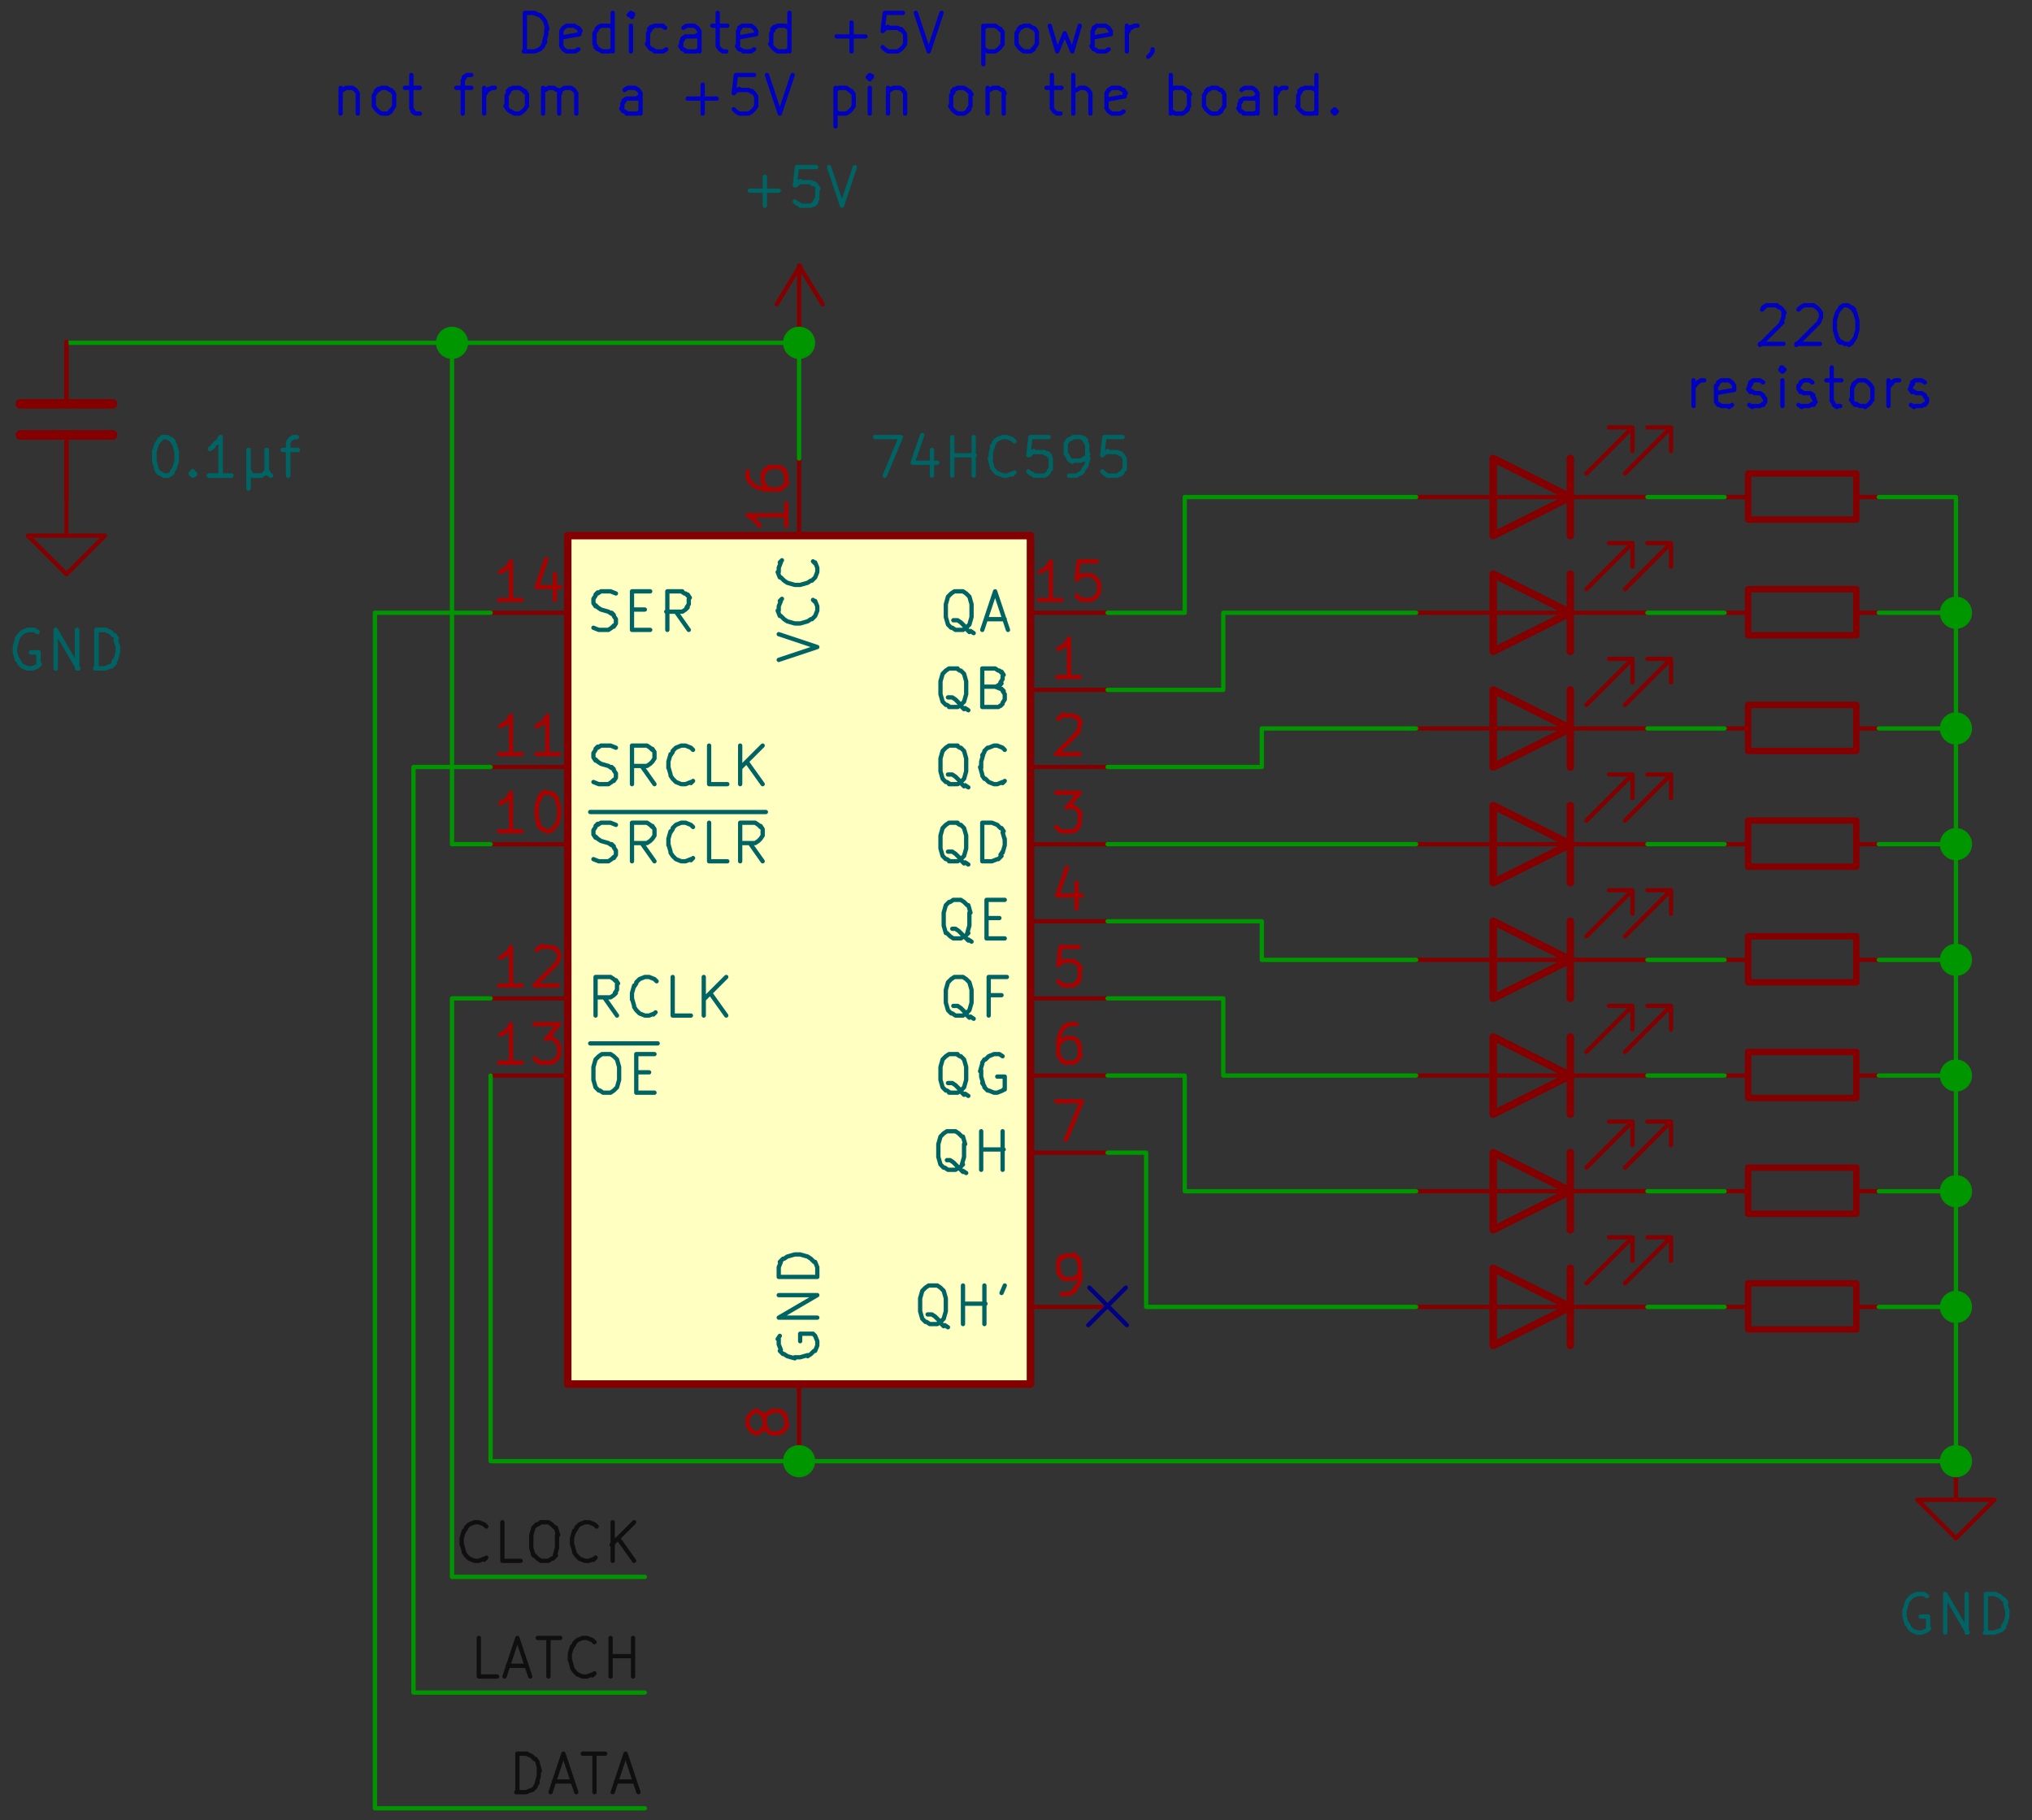 <svg id="Layer_1" xmlns="http://www.w3.org/2000/svg" version="1.1" viewBox="0 0 189.7 169.9"><rect x="0" y="0" width="189.7" height="169.9" fill="#333333" stroke="none"/><defs><style>.st1{letter-spacing:1.6em}.st4{letter-spacing:.1em}.st5{stroke:#000084}.st10,.st11,.st12,.st13,.st14,.st15,.st16,.st17,.st18,.st5,.st6,.st7,.st8,.st9{stroke-linecap:round;stroke-linejoin:round}.st10,.st11,.st12,.st13,.st14,.st16,.st17,.st18,.st5,.st6,.st7,.st8,.st9{fill:none}.st10,.st14,.st15,.st16,.st18,.st5,.st6,.st9{stroke-width:.4px}.st17,.st6{stroke:#a90000}.st21{letter-spacing:.2em}.st11,.st12,.st17,.st7{font-family:ArialMT,Arial;font-size:4.8px;stroke-width:.4px}.st16,.st7{stroke:#0f0f0f}.st8{stroke-width:.7px}.st13,.st18,.st8{stroke:#840000}.st15,.st9{stroke:#009600}.st26,.st30{letter-spacing:.8em}.st10,.st12{stroke:#006464}.st11,.st14{stroke:#0000c2}.st34{letter-spacing:.4em}.st13{stroke-width:.6px}.st35{isolation:isolate;opacity:0}.st15{fill:#009600}.st40{letter-spacing:.3em}</style></defs><path style="fill:#ffffc2" d="M53 50h43.2v79.2H53z"/><path class="st8" d="M53 50h43.2v79.2H53z"/><path class="st18" d="M96.2 64.4h7.2"/><path class="st10" d="m90.4 66.3-.3-.2M90 66.2l-.3-.3M89.7 65.8l-.5-.5M89.2 65.3l-.3-.2M88.8 65.1h-.3M88.7 66l-.3-.2M88.3 65.8l-.3-.3M88 65.5l-.2-.7M87.8 64.8v-1.2M87.8 63.6l.2-.7M88 62.9l.3-.3M88.3 62.6l.3-.2M88.7 62.4h.7M89.3 62.4l.3.2M89.7 62.6l.3.3M90 62.9l.2.7M90.2 63.6v1.2M90.2 64.8l-.2.7M90 65.5l-.3.3M89.7 65.8l-.3.2M89.3 66h-.7M92.9 64.1l.5.2M93.5 64.3l.2.2M93.6 64.5l.2.3M93.8 64.8v.5M93.8 65.3l-.2.3M93.6 65.7l-.2.2M93.5 65.8l-.3.2M93.1 66h-1.4M91.7 66v-3.6M91.7 62.4h1.2M92.9 62.4l.3.2M93.3 62.6l.2.2M93.5 62.7l.2.3M93.6 63.1v.3M93.6 63.4l-.2.3M93.5 63.8l-.2.2M93.3 63.9l-.3.2M92.9 64.1h-1.2"/><path class="st6" d="M100.8 63.2h-2.1M99.8 63.2v-3.6M99.8 59.6l-.3.5M99.5 60.1l-.3.3M99.1 60.4l-.3.2"/><path class="st18" d="M53 78.8h-7.2"/><path class="st10" d="m55.4 80.2.5.2M55.9 80.4h.9M56.8 80.4l.3-.2M57.1 80.2l.2-.2M57.3 80.1l.2-.3M57.5 79.7v-.3M57.5 79.4l-.2-.3M57.3 79l-.2-.2M57.1 78.9l-.3-.2M56.8 78.7l-.7-.2M56.1 78.5l-.3-.2M55.8 78.3l-.2-.2M55.6 78.2l-.2-.3M55.4 77.8v-.3M55.4 77.5l.2-.3M55.6 77.1l.2-.2M55.8 77l.3-.2M56.1 76.8h.9M57 76.8l.5.2M61.1 80.4l-1.2-1.7M59 80.4v-3.6M59 76.8h1.4M60.4 76.8l.3.2M60.7 77l.2.2M60.9 77.1l.2.3M61.1 77.5v.5M61.1 78l-.2.3M60.9 78.3l-.2.2M60.7 78.5l-.3.2M60.4 78.7H59M64.7 80.1l-.2.2M64.5 80.2l-.5.2M64 80.4h-.3M63.6 80.4l-.5-.2M63.1 80.2l-.3-.3M62.8 79.9l-.2-.3M62.6 79.5l-.2-.7M62.4 78.9v-.5M62.4 78.3l.2-.7M62.6 77.7l.2-.3M62.8 77.3l.3-.3M63.1 77l.5-.2M63.6 76.8h.3M64 76.8l.5.2M64.5 77l.2.2M67.9 80.4h-1.7M66.2 80.4v-3.6M71.2 80.4 70 78.7M69.1 80.4v-3.6M69.1 76.8h1.4M70.5 76.8l.3.2M70.8 77l.2.2M71 77.1l.2.3M71.2 77.5v.5M71.2 78l-.2.3M71 78.3l-.2.2M70.8 78.5l-.3.2M70.5 78.7h-1.4M55.1 75.8h16.4"/><path class="st6" d="M48.7 77.6h-2.1M47.7 77.6V74M47.7 74l-.3.5M47.4 74.5l-.3.3M47 74.8l-.3.2M51 74h.3M51.3 74l.3.2M51.6 74.1l.2.2M51.8 74.3l.2.3M52 74.7l.2.7M52.2 75.3v.9M52.2 76.2l-.2.7M52 76.9l-.2.3M51.8 77.2l-.2.2M51.6 77.4l-.3.2M51.3 77.6H51M51 77.6l-.3-.2M50.6 77.4l-.2-.2M50.4 77.2l-.2-.3M50.3 76.9l-.2-.7M50.1 76.2v-.9M50.1 75.3l.2-.7M50.3 74.7l.2-.3M50.4 74.3l.2-.2M50.6 74.1l.3-.2"/><path class="st18" d="M53 71.6h-7.2"/><path class="st10" d="m55.4 73 .5.2M55.9 73.2h.9M56.8 73.2l.3-.2M57.1 73l.2-.2M57.3 72.9l.2-.3M57.5 72.5v-.3M57.5 72.2l-.2-.3M57.3 71.8l-.2-.2M57.1 71.7l-.3-.2M56.8 71.5l-.7-.2M56.1 71.3l-.3-.2M55.8 71.1l-.2-.2M55.6 71l-.2-.3M55.4 70.6v-.3M55.4 70.3l.2-.3M55.6 69.9l.2-.2M55.8 69.8l.3-.2M56.1 69.6h.9M57 69.6l.5.2M61.1 73.2l-1.2-1.7M59 73.2v-3.6M59 69.6h1.4M60.4 69.6l.3.2M60.7 69.8l.2.2M60.9 69.9l.2.3M61.1 70.3v.5M61.1 70.8l-.2.3M60.9 71.1l-.2.2M60.7 71.3l-.3.2M60.4 71.5H59M64.7 72.9l-.2.2M64.5 73l-.5.2M64 73.2h-.3M63.6 73.2l-.5-.2M63.1 73l-.3-.3M62.8 72.7l-.2-.3M62.6 72.3l-.2-.7M62.4 71.7v-.5M62.4 71.1l.2-.7M62.6 70.5l.2-.3M62.8 70.1l.3-.3M63.1 69.8l.5-.2M63.6 69.6h.3M64 69.6l.5.2M64.5 69.8l.2.2M67.9 73.2h-1.7M66.2 73.2v-3.6M69.1 73.2v-3.6M71.2 73.2l-1.5-2.1M71.2 69.6l-2.1 2.1"/><path class="st6" d="M48.7 70.4h-2.1M47.7 70.4v-3.6M47.7 66.8l-.3.5M47.4 67.3l-.3.3M47 67.6l-.3.2M52.2 70.4h-2.1M51.1 70.4v-3.6M51.1 66.8l-.3.5M50.8 67.3l-.3.3M50.4 67.6l-.3.2"/><path class="st18" d="M53 93.2h-7.2"/><path class="st10" d="m57.6 94.8-1.2-1.7M55.6 94.8v-3.6M55.6 91.2H57M57 91.2l.3.2M57.3 91.4l.2.2M57.5 91.5l.2.3M57.6 91.9v.5M57.6 92.4l-.2.3M57.5 92.7l-.2.2M57.3 92.9l-.3.2M57 93.1h-1.4M61.2 94.5l-.2.2M61.1 94.6l-.5.2M60.6 94.8h-.3M60.2 94.8l-.5-.2M59.7 94.6l-.3-.3M59.4 94.3l-.2-.3M59.2 93.9l-.2-.7M59 93.3v-.5M59 92.7l.2-.7M59.2 92.1l.2-.3M59.4 91.7l.3-.3M59.7 91.4l.5-.2M60.2 91.2h.3M60.6 91.2l.5.2M61.1 91.4l.2.2M64.5 94.8h-1.7M62.8 94.8v-3.6M65.7 94.8v-3.6M67.8 94.8l-1.5-2.1M67.8 91.2l-2.1 2.1"/><path class="st6" d="M48.7 92h-2.1M47.7 92v-3.6M47.7 88.4l-.3.5M47.4 88.9l-.3.3M47 89.2l-.3.2M50.1 88.7l.2-.2M50.3 88.5l.3-.2M50.6 88.4h.9M51.5 88.4l.3.2M51.8 88.5l.2.2M52 88.7l.2.3M52.2 89.1v.3M52.2 89.4l-.2.5M52 89.9 49.9 92M49.9 92h2.2"/><path class="st18" d="M53 100.4h-7.2"/><path class="st10" d="M56.3 98.4h.7M57 98.4l.3.2M57.3 98.6l.3.3M57.6 98.9l.2.7M57.8 99.6v1.2M57.8 100.8l-.2.7M57.6 101.5l-.3.3M57.3 101.8l-.3.2M57 102h-.7M56.3 102l-.3-.2M55.9 101.8l-.3-.3M55.6 101.5l-.2-.7M55.4 100.8v-1.2M55.4 99.6l.2-.7M55.6 98.9l.3-.3M55.9 98.6l.3-.2M59.4 100.1h1.2M61.1 102h-1.7M59.4 102v-3.6M59.4 98.4h1.7M55.1 97.4h6.3"/><path class="st6" d="M48.7 99.2h-2.1M47.7 99.2v-3.6M47.7 95.6l-.3.5M47.4 96.1l-.3.3M47 96.4l-.3.2M49.9 95.6h2.2M52.2 95.6 51 97M51 96.9h.5M51.5 96.9l.3.2M51.8 97.1l.2.2M52 97.3l.2.3M52.2 97.6v.9M52.2 98.5l-.2.3M52 98.8l-.2.2M51.8 99l-.3.2M51.5 99.2h-1M50.4 99.2l-.3-.2M50.1 99l-.2-.2"/><path class="st18" d="M53 57.2h-7.2"/><path class="st10" d="m55.4 58.6.5.2M55.9 58.8h.9M56.8 58.8l.3-.2M57.1 58.6l.2-.2M57.3 58.5l.2-.3M57.5 58.1v-.3M57.5 57.8l-.2-.3M57.3 57.4l-.2-.2M57.1 57.3l-.3-.2M56.8 57.1l-.7-.2M56.1 56.9l-.3-.2M55.8 56.7l-.2-.2M55.6 56.6l-.2-.3M55.4 56.2v-.3M55.4 55.9l.2-.3M55.6 55.5l.2-.2M55.8 55.4l.3-.2M56.1 55.2h.9M57 55.2l.5.2M59 56.9h1.2M60.7 58.8H59M59 58.8v-3.6M59 55.2h1.7M64.3 58.8l-1.2-1.7M62.3 58.8v-3.6M62.3 55.2h1.4M63.6 55.2l.3.2M64 55.4l.2.2M64.2 55.5l.2.3M64.3 55.9v.5M64.3 56.4l-.2.3M64.2 56.7l-.2.2M64 56.9l-.3.2M63.6 57.1h-1.4"/><path class="st6" d="M48.7 56h-2.1M47.7 56v-3.6M47.7 52.4l-.3.5M47.4 52.9l-.3.3M47 53.2l-.3.2M51.8 53.6V56M51 52.2l-.9 2.6M50.1 54.8h2.2"/><path class="st18" d="M96.2 57.2h7.2"/><path class="st10" d="m90.9 59.1-.3-.2M90.5 59l-.3-.3M90.2 58.6l-.5-.5M89.7 58.1l-.3-.2M89.3 57.9H89M89.2 58.8l-.3-.2M88.8 58.6l-.3-.3M88.5 58.3l-.2-.7M88.3 57.6v-1.2M88.3 56.4l.2-.7M88.5 55.7l.3-.3M88.8 55.4l.3-.2M89.2 55.2h.7M89.9 55.2l.3.2M90.2 55.4l.3.3M90.5 55.7l.2.7M90.7 56.4v1.2M90.7 57.6l-.2.7M90.5 58.3l-.3.3M90.2 58.6l-.3.2M89.9 58.8h-.7M92.1 57.8h1.7M91.7 58.8l1.2-3.6M92.9 55.2l1.2 3.6"/><path class="st6" d="M99.1 56H97M98.1 56v-3.6M98.1 52.4l-.3.5M97.8 52.9l-.3.3M97.4 53.2l-.3.2M102.4 52.4h-1.7M100.7 52.4l-.2 1.7M100.5 54.1l.2-.2M100.7 53.9l.3-.2M101 53.7h.9M101.9 53.7l.3.2M102.2 53.9l.2.2M102.4 54.1l.2.3M102.6 54.4v.9M102.6 55.3l-.2.3M102.4 55.6l-.2.2M102.2 55.8l-.3.2M101.9 56h-.9M101 56l-.3-.2M100.7 55.8l-.2-.2"/><path class="st18" d="M74.6 50v-7.2"/><path class="st10" d="m72.7 61.6 3.6-1.2M76.3 60.4l-3.6-1.2M75.9 56l.2.2M76.1 56.1l.2.5M76.3 56.6v.3M76.3 57l-.2.5M76.1 57.5l-.3.3M75.7 57.8l-.3.2M75.4 58l-.7.2M74.7 58.2h-.5M74.2 58.2l-.7-.2M73.5 58l-.3-.2M73.2 57.8l-.3-.3M72.8 57.5l-.2-.5M72.7 57v-.3M72.7 56.6l.2-.5M72.8 56.1l.2-.2M75.9 52.4l.2.2M76.1 52.5l.2.5M76.3 53v.3M76.3 53.4l-.2.5M76.1 53.9l-.3.3M75.7 54.2l-.3.2M75.4 54.4l-.7.2M74.7 54.6h-.5M74.2 54.6l-.7-.2M73.5 54.4l-.3-.2M73.2 54.2l-.3-.3M72.8 53.9l-.2-.5M72.7 53.4v-.3M72.7 53l.2-.5M72.8 52.5l.2-.2"/><path class="st6" d="M73.4 47v2.1M73.4 48.1h-3.6M69.8 48.1l.5.3M70.3 48.4l.3.3M70.7 48.8l.2.3M69.8 44v.7M69.8 44.6l.2.3M70 45l.2.2M70.2 45.2l.5.3M70.7 45.5l.7.2M71.4 45.7h1.4M72.7 45.7l.3-.2M73.1 45.5l.2-.2M73.3 45.3l.2-.3M73.4 45v-.7M73.4 44.3l-.2-.3M73.3 44l-.2-.2M73.1 43.8l-.3-.2M72.7 43.6h-.9M71.9 43.6l-.3.2M71.5 43.8l-.2.2M71.4 44l-.2.3M71.2 44.3v.7M71.2 45l.2.3M71.4 45.3l.2.2M71.5 45.5l.3.2"/><path class="st18" d="M96.2 71.6h7.2"/><path class="st10" d="m90.4 73.5-.3-.2M90 73.4l-.3-.3M89.7 73l-.5-.5M89.2 72.5l-.3-.2M88.8 72.3h-.3M88.7 73.2l-.3-.2M88.3 73l-.3-.3M88 72.7l-.2-.7M87.8 72v-1.2M87.8 70.8l.2-.7M88 70.1l.3-.3M88.3 69.8l.3-.2M88.7 69.6h.7M89.3 69.6l.3.2M89.7 69.8l.3.3M90 70.1l.2.7M90.2 70.8V72M90.2 72l-.2.7M90 72.7l-.3.3M89.7 73l-.3.2M89.3 73.2h-.7M93.8 72.9l-.2.2M93.6 73l-.5.2M93.1 73.2h-.3M92.8 73.2l-.5-.2M92.3 73l-.3-.3M91.9 72.7l-.2-.3M91.7 72.3l-.2-.7M91.6 71.7v-.5M91.6 71.1l.2-.7M91.7 70.5l.2-.3M91.9 70.1l.3-.3M92.3 69.8l.5-.2M92.8 69.6h.3M93.1 69.6l.5.2M93.6 69.8l.2.2"/><path class="st6" d="m98.8 67.1.2-.2M99 66.9l.3-.2M99.3 66.8h.9M100.2 66.8l.3.2M100.5 66.9l.2.2M100.7 67.1l.2.3M100.8 67.5v.3M100.8 67.8l-.2.5M100.7 68.3l-2.1 2.1M98.6 70.4h2.2"/><path class="st18" d="M96.2 78.8h7.2"/><path class="st10" d="m90.4 80.7-.3-.2M90 80.6l-.3-.3M89.7 80.2l-.5-.5M89.2 79.7l-.3-.2M88.8 79.5h-.3M88.7 80.4l-.3-.2M88.3 80.2l-.3-.3M88 79.9l-.2-.7M87.8 79.2V78M87.8 78l.2-.7M88 77.3l.3-.3M88.3 77l.3-.2M88.7 76.8h.7M89.3 76.8l.3.2M89.7 77l.3.3M90 77.3l.2.7M90.2 78v1.2M90.2 79.2l-.2.7M90 79.9l-.3.3M89.7 80.2l-.3.2M89.3 80.4h-.7M91.7 80.4v-3.6M91.7 76.8h.9M92.6 76.8l.5.2M93.1 77l.3.3M93.5 77.3l.2.3M93.6 77.7l.2.7M93.8 78.3v.5M93.8 78.9l-.2.7M93.6 79.5l-.2.3M93.5 79.9l-.3.3M93.1 80.2l-.5.2M92.6 80.4h-.9"/><path class="st6" d="M98.6 74h2.2M100.8 74l-1.2 1.4M99.6 75.3h.5M100.2 75.3l.3.2M100.5 75.5l.2.2M100.7 75.7l.2.3M100.8 76v.9M100.8 76.9l-.2.3M100.7 77.2l-.2.2M100.5 77.4l-.3.2M100.2 77.6h-1M99.1 77.6l-.3-.2M98.8 77.4l-.2-.2"/><path class="st18" d="M96.2 86h7.2"/><path class="st10" d="m90.7 87.9-.3-.2M90.4 87.8l-.3-.3M90 87.4l-.5-.5M89.5 86.9l-.3-.2M89.2 86.7h-.3M89 87.6l-.3-.2M88.7 87.4l-.3-.3M88.3 87.1l-.2-.7M88.1 86.4v-1.2M88.1 85.2l.2-.7M88.3 84.5l.3-.3M88.7 84.2l.3-.2M89 84h.7M89.7 84l.3.2M90 84.2l.3.3M90.4 84.5l.2.7M90.5 85.2v1.2M90.5 86.4l-.2.7M90.4 87.1l-.3.3M90 87.4l-.3.2M89.7 87.6H89M92.1 85.7h1.2M93.8 87.6h-1.7M92.1 87.6V84M92.1 84h1.7"/><path class="st6" d="M100.5 82.4v2.4M99.6 81l-.9 2.6M98.8 83.6h2.2"/><path class="st18" d="M96.2 93.2h7.2"/><path class="st10" d="m90.9 95.1-.3-.2M90.5 95l-.3-.3M90.2 94.6l-.5-.5M89.7 94.1l-.3-.2M89.3 93.9H89M89.2 94.8l-.3-.2M88.8 94.6l-.3-.3M88.5 94.3l-.2-.7M88.3 93.6v-1.2M88.3 92.4l.2-.7M88.5 91.7l.3-.3M88.8 91.4l.3-.2M89.2 91.2h.7M89.9 91.2l.3.2M90.2 91.4l.3.3M90.5 91.7l.2.7M90.7 92.4v1.2M90.7 93.6l-.2.7M90.5 94.3l-.3.3M90.2 94.6l-.3.2M89.9 94.8h-.7M93.5 92.9h-1.2M92.3 94.8v-3.6M92.3 91.2H94"/><path class="st6" d="M100.7 88.4H99M99 88.4l-.2 1.7M98.8 90.1l.2-.2M99 89.9l.3-.2M99.3 89.7h.9M100.2 89.7l.3.2M100.5 89.9l.2.2M100.7 90.1l.2.3M100.8 90.4v.9M100.8 91.3l-.2.3M100.7 91.6l-.2.2M100.5 91.8l-.3.2M100.2 92h-.9M99.3 92l-.3-.2M99 91.8l-.2-.2"/><path class="st18" d="M96.2 100.4h7.2"/><path class="st10" d="m90.4 102.3-.3-.2M90 102.2l-.3-.3M89.7 101.8l-.5-.5M89.2 101.3l-.3-.2M88.8 101.1h-.3M88.7 102l-.3-.2M88.3 101.8l-.3-.3M88 101.5l-.2-.7M87.8 100.8v-1.2M87.8 99.6l.2-.7M88 98.9l.3-.3M88.3 98.6l.3-.2M88.7 98.4h.7M89.3 98.4l.3.2M89.7 98.6l.3.3M90 98.9l.2.7M90.2 99.6v1.2M90.2 100.8l-.2.7M90 101.5l-.3.3M89.7 101.8l-.3.2M89.3 102h-.7M93.6 98.6l-.3-.2M93.3 98.4h-.5M92.8 98.4l-.5.2M92.3 98.6l-.3.3M91.9 98.9l-.2.3M91.7 99.3l-.2.7M91.6 99.9v.5M91.6 100.5l.2.7M91.7 101.1l.2.3M91.9 101.5l.3.3M92.3 101.8l.5.2M92.8 102h.3M93.1 102l.5-.2M93.6 101.8l.2-.2M93.8 101.7v-1.2M93.8 100.5h-.7"/><path class="st6" d="M100.5 95.6h-.7M99.8 95.6l-.3.2M99.5 95.7l-.2.2M99.3 95.9l-.3.5M99 96.4l-.2.7M98.8 97.1v1.4M98.8 98.5l.2.3M99 98.8l.2.2M99.1 99l.3.2M99.5 99.2h.7M100.2 99.2l.3-.2M100.5 99l.2-.2M100.7 98.8l.2-.3M100.8 98.5v-.9M100.8 97.6l-.2-.3M100.7 97.3l-.2-.2M100.5 97.1l-.3-.2M100.2 96.9h-.7M99.5 96.9l-.3.2M99.1 97.1l-.2.2M99 97.3l-.2.3"/><path class="st18" d="M96.2 107.6h7.2"/><path class="st10" d="m90.2 109.5-.3-.2M89.9 109.4l-.3-.3M89.5 109l-.5-.5M89 108.5l-.3-.2M88.7 108.3h-.3M88.5 109.2l-.3-.2M88.1 109l-.3-.3M87.8 108.7l-.2-.7M87.6 108v-1.2M87.6 106.8l.2-.7M87.8 106.1l.3-.3M88.1 105.8l.3-.2M88.5 105.6h.7M89.2 105.6l.3.2M89.5 105.8l.3.3M89.9 106.1l.2.7M90 106.8v1.2M90 108l-.2.7M89.9 108.7l-.3.3M89.5 109l-.3.2M89.2 109.2h-.7M91.6 109.2v-3.6M91.6 107.3h2.1M93.6 109.2v-3.6"/><path class="st6" d="M98.6 102.8h2.4M101 102.8l-1.5 3.6"/><path class="st18" d="M74.6 129.2v7.2"/><path class="st10" d="m72.8 124.7-.2.3M72.7 125v.5M72.7 125.5l.2.5M72.8 126.1l.3.3M73.2 126.4l.3.2M73.5 126.6l.7.2M74.2 126.7h.5M74.7 126.7l.7-.2M75.4 126.6l.3-.2M75.7 126.4l.3-.3M76.1 126.1l.2-.5M76.3 125.5v-.3M76.3 125.2l-.2-.5M76.1 124.7l-.2-.2M75.9 124.5h-1.2M74.7 124.5v.7M76.3 123h-3.6M72.7 123l3.6-2.1M76.3 120.9h-3.6M76.3 119.2h-3.6M72.7 119.2v-.9M72.7 118.3l.2-.5M72.8 117.8l.3-.3M73.2 117.5l.3-.2M73.5 117.3l.7-.2M74.2 117.1h.5M74.7 117.1l.7.2M75.4 117.3l.3.2M75.7 117.5l.3.3M76.1 117.8l.2.5M76.3 118.3v.9"/><path class="st6" d="m71.4 133.1-.2.3M71.2 133.4l-.2.2M71 133.6l-.3.2M70.7 133.8h-.2M70.5 133.8l-.3-.2M70.2 133.6l-.2-.2M70 133.4l-.2-.3M69.8 133.1v-.7M69.8 132.4l.2-.3M70 132.1l.2-.2M70.2 131.9l.3-.2M70.5 131.7h.2M70.7 131.7l.3.2M71 131.9l.2.2M71.2 132.1l.2.3M71.4 132.4v.7M71.4 133.1l.2.3M71.5 133.4l.2.2M71.7 133.6l.3.2M72.1 133.8h.7M72.7 133.8l.3-.2M73.1 133.6l.2-.2M73.3 133.4l.2-.3M73.4 133.1v-.7M73.4 132.4l-.2-.3M73.3 132.1l-.2-.2M73.1 131.9l-.3-.2M72.7 131.7H72M72.1 131.7l-.3.2M71.7 131.9l-.2.2M71.5 132.1l-.2.3"/><path class="st18" d="M96.2 122h7.2"/><path class="st10" d="m88.5 123.9-.3-.2M88.1 123.8l-.3-.3M87.8 123.4l-.5-.5M87.3 122.9l-.3-.2M86.9 122.7h-.3M86.8 123.6l-.3-.2M86.4 123.4l-.3-.3M86.1 123.1l-.2-.7M85.9 122.4v-1.2M85.9 121.2l.2-.7M86.1 120.5l.3-.3M86.4 120.2l.3-.2M86.8 120h.7M87.5 120l.3.2M87.8 120.2l.3.3M88.1 120.5l.2.7M88.3 121.2v1.2M88.3 122.4l-.2.7M88.1 123.1l-.3.3M87.8 123.4l-.3.2M87.5 123.6h-.7M89.9 123.6V120M89.9 121.7H92M91.9 123.6V120M93.8 120l-.3.7"/><path class="st6" d="M99.1 120.8h.7M99.8 120.8l.3-.2M100.2 120.6l.2-.2M100.3 120.4l.3-.5M100.7 119.9l.2-.7M100.8 119.2v-1.4M100.8 117.9l-.2-.3M100.7 117.5l-.2-.2M100.5 117.3l-.3-.2M100.2 117.2h-.7M99.5 117.2l-.3.2M99.1 117.3l-.2.2M99 117.5l-.2.3M98.8 117.9v.9M98.8 118.7l.2.3M99 119.1l.2.2M99.1 119.2l.3.2M99.5 119.4h.7M100.2 119.4l.3-.2M100.5 119.2l.2-.2M100.7 119.1l.2-.3"/><path class="st10" d="M81.7 40.8h2.4M84.1 40.8l-1.5 3.6M87 42v2.4M86.1 40.6l-.9 2.6M85.3 43.2h2.2M88.9 44.4v-3.6M88.9 42.5H91M90.9 44.4v-3.6M94.7 44.1l-.2.2M94.5 44.2l-.5.2M94 44.4h-.3M93.7 44.4l-.5-.2M93.1 44.2l-.3-.3M92.8 43.9l-.2-.3M92.6 43.5l-.2-.7M92.5 42.9v-.5M92.5 42.3l.2-.7M92.6 41.7l.2-.3M92.8 41.3l.3-.3M93.1 41l.5-.2M93.7 40.8h.3M94 40.8l.5.2M94.5 41l.2.2M97.9 40.8h-1.7M96.2 40.8l-.2 1.7M96.1 42.5l.2-.2M96.2 42.3l.3-.2M96.6 42.2h.9M97.4 42.2l.3.2M97.8 42.3l.2.2M97.9 42.5l.2.3M98.1 42.9v.9M98.1 43.7l-.2.3M97.9 44.1l-.2.2M97.8 44.2l-.3.2M97.4 44.4h-.9M96.6 44.4l-.3-.2M96.2 44.2 96 44M99.8 44.4h.7M100.5 44.4l.3-.2M100.9 44.2l.2-.2M101 44.1l.3-.5M101.4 43.5l.2-.7M101.5 42.9v-1.4M101.5 41.5l-.2-.3M101.4 41.1l-.2-.2M101.2 41l-.3-.2M100.9 40.8h-.7M100.2 40.8l-.3.2M99.8 41l-.2.2M99.7 41.1l-.2.3M99.5 41.5v.9M99.5 42.3l.2.3M99.7 42.7l.2.2M99.8 42.9l.3.2M100.2 43h.7M100.9 43l.3-.2M101.2 42.9l.2-.2M101.4 42.7l.2-.3M104.8 40.8h-1.7M103.1 40.8l-.2 1.7M102.9 42.5l.2-.2M103.1 42.3l.3-.2M103.4 42.2h.9M104.3 42.2l.3.2M104.6 42.3l.2.2M104.8 42.5l.2.3M105 42.9v.9M105 43.7l-.2.3M104.8 44.1l-.2.2M104.6 44.2l-.3.2M104.3 44.4h-.9M103.4 44.4l-.3-.2M103.1 44.2l-.2-.2"/><path class="st8" d="M146.6 53.6v7.2"/><path class="st18" d="M146.6 57.2h-7.2"/><path class="st8" d="M139.4 53.6v7.2l7.2-3.6-7.2-3.6Z"/><path class="st18" d="m151.7 55 4.3-4.3h-2.2 2.2v2.2M148.1 55l4.3-4.3h-2.2 2.2v2.2M146.6 57.2h7.2M139.4 57.2h-7.2"/><path class="st8" d="M146.6 75.2v7.2"/><path class="st18" d="M146.6 78.8h-7.2"/><path class="st8" d="M139.4 75.2v7.2l7.2-3.6-7.2-3.6Z"/><path class="st18" d="m151.7 76.6 4.3-4.3h-2.2 2.2v2.2M148.1 76.6l4.3-4.3h-2.2 2.2v2.2M146.6 78.8h7.2M139.4 78.8h-7.2"/><path class="st8" d="M146.6 64.4v7.2"/><path class="st18" d="M146.6 68h-7.2"/><path class="st8" d="M139.4 64.4v7.2l7.2-3.6-7.2-3.6Z"/><path class="st18" d="m151.7 65.8 4.3-4.3h-2.2 2.2v2.2M148.1 65.8l4.3-4.3h-2.2 2.2v2.2M146.6 68h7.2M139.4 68h-7.2"/><path class="st8" d="M146.6 42.8V50"/><path class="st18" d="M146.6 46.4h-7.2"/><path class="st8" d="M139.4 42.8V50l7.2-3.6-7.2-3.6Z"/><path class="st18" d="m151.7 44.2 4.3-4.3h-2.2 2.2v2.2M148.1 44.2l4.3-4.3h-2.2 2.2v2.2M146.6 46.4h7.2M139.4 46.4h-7.2"/><path class="st13" d="M163.2 76.6h10.1v4.3h-10.1z"/><path class="st18" d="M163.2 78.8H161M173.3 78.8h2.2M182.6 136.4v3.6h3.6l-3.6 3.6-3.6-3.6h3.6M182.6 136.4h0"/><path class="st10" d="m179.9 149-.3-.2M179.5 148.8h-.5M179 148.8l-.5.2M178.5 149l-.3.3M178.2 149.3l-.2.3M178 149.7l-.2.7M177.8 150.3v.5M177.8 150.9l.2.7M178 151.5l.2.3M178.2 151.9l.3.3M178.5 152.2l.5.2M179 152.4h.3M179.4 152.4l.5-.2M179.9 152.2l.2-.2M180 152.1v-1.2M180 150.9h-.7M181.6 152.4v-3.6M181.6 148.8l2.1 3.6M183.6 152.4v-3.6M185.4 152.4v-3.6M185.4 148.8h.9M186.2 148.8l.5.2M186.7 149l.3.3M187.1 149.3l.2.3M187.2 149.7l.2.7M187.4 150.3v.5M187.4 150.9l-.2.7M187.2 151.5l-.2.3M187.1 151.9l-.3.3M186.7 152.2l-.5.2M186.2 152.4h-.9"/><path class="st13" d="M163.2 44.2h10.1v4.3h-10.1z"/><path class="st18" d="M163.2 46.4H161M173.3 46.4h2.2"/><path class="st13" d="M163.2 65.8h10.1v4.3h-10.1z"/><path class="st18" d="M163.2 68H161M173.3 68h2.2"/><path class="st13" d="M163.2 55h10.1v4.3h-10.1z"/><path class="st18" d="M163.2 57.2H161M173.3 57.2h2.2"/><path d="M1.9 40.6h8.6M1.9 37.7h8.6" style="stroke-width:.9px;stroke:#840000;fill:none;stroke-linecap:round;stroke-linejoin:round"/><path class="st18" d="M6.2 37.7v-5.8M6.2 40.6v5.8"/><path class="st10" d="M15.3 40.8h.3M15.6 40.8l.3.2M16 41l.2.2M16.1 41.2l.2.3M16.3 41.5l.2.7M16.5 42.2v.9M16.5 43l-.2.7M16.3 43.7l-.2.3M16.1 44.1l-.2.2M16 44.2l-.3.2M15.6 44.4h-.3M15.3 44.4l-.3-.2M14.9 44.2l-.2-.2M14.8 44.1l-.2-.3M14.6 43.7l-.2-.7M14.4 43v-.9M14.4 42.2l.2-.7M14.6 41.5l.2-.3M14.8 41.2l.2-.2M14.9 41l.3-.2M18 44.1l.2.2M18.2 44.2l-.2.2M18 44.4l-.2-.2M17.8 44.2l.2-.2M18 44.1v.3M21.6 44.4h-2.1M20.6 44.4v-3.6M20.6 40.8l-.3.5M20.2 41.3l-.3.3M19.9 41.7l-.3.2M23.2 42v3.6M24.9 43.9l.2.3M25 44.2l.3.2M23.2 43.9l.2.3M23.3 44.2l.3.2M23.7 44.4h.7M24.4 44.4l.3-.2M24.7 44.2l.2-.3M24.9 43.9V42M26.4 42h1.4M26.9 44.4v-3.1M26.9 41.3l.2-.3M27.1 41l.3-.2M27.4 40.8h.3"/><path class="st8" d="M146.6 86v7.2"/><path class="st18" d="M146.6 89.6h-7.2"/><path class="st8" d="M139.4 86v7.2l7.2-3.6-7.2-3.6Z"/><path class="st18" d="m151.7 87.4 4.3-4.3h-2.2 2.2v2.2M148.1 87.4l4.3-4.3h-2.2 2.2v2.2M146.6 89.6h7.2M139.4 89.6h-7.2"/><path class="st8" d="M146.6 96.8v7.2"/><path class="st18" d="M146.6 100.4h-7.2"/><path class="st8" d="M139.4 96.8v7.2l7.2-3.6-7.2-3.6Z"/><path class="st18" d="m151.7 98.2 4.3-4.3h-2.2 2.2v2.2M148.1 98.2l4.3-4.3h-2.2 2.2v2.2M146.6 100.4h7.2M139.4 100.4h-7.2"/><path class="st13" d="M163.2 109h10.1v4.3h-10.1z"/><path class="st18" d="M163.2 111.2H161M173.3 111.2h2.2"/><path class="st8" d="M146.6 107.6v7.2"/><path class="st18" d="M146.6 111.2h-7.2"/><path class="st8" d="M139.4 107.6v7.2l7.2-3.6-7.2-3.6Z"/><path class="st18" d="m151.7 109 4.3-4.3h-2.2 2.2v2.2M148.1 109l4.3-4.3h-2.2 2.2v2.2M146.6 111.2h7.2M139.4 111.2h-7.2"/><path class="st13" d="M163.2 119.8h10.1v4.3h-10.1z"/><path class="st18" d="M163.2 122H161M173.3 122h2.2"/><path class="st8" d="M146.6 118.4v7.2"/><path class="st18" d="M146.6 122h-7.2"/><path class="st8" d="M139.4 118.4v7.2l7.2-3.6-7.2-3.6Z"/><path class="st18" d="m151.7 119.8 4.3-4.3h-2.2 2.2v2.2M148.1 119.8l4.3-4.3h-2.2 2.2v2.2M146.6 122h7.2M139.4 122h-7.2"/><path class="st13" d="M163.2 87.4h10.1v4.3h-10.1z"/><path class="st18" d="M163.2 89.6H161M173.3 89.6h2.2"/><path class="st13" d="M163.2 98.2h10.1v4.3h-10.1z"/><path class="st18" d="M163.2 100.4H161M173.3 100.4h2.2M72.5 28.4l2.2-3.6M74.6 32v-7.2M74.6 24.8l2.2 3.6M74.6 32h0"/><path class="st10" d="M70 17.8h2.7M71.4 19.2v-2.7M76.2 15.6h-1.7M74.4 15.6l-.2 1.7M74.3 17.3l.2-.2M74.4 17.1l.3-.2M74.8 17h.9M75.6 17l.3.2M76 17.1l.2.2M76.2 17.3l.2.3M76.3 17.7v.9M76.3 18.5l-.2.3M76.2 18.9l-.2.2M76 19l-.3.2M75.6 19.2h-.9M74.8 19.2l-.3-.2M74.4 19l-.2-.2M77.4 15.6l1.2 3.6M78.6 19.2l1.2-3.6"/><path class="st18" d="M6.2 46.4V50h3.6l-3.6 3.6L2.6 50h3.6M6.2 46.4h0"/><path class="st10" d="m3.5 59-.3-.2M3.1 58.8h-.5M2.6 58.8l-.5.2M2.1 59l-.3.3M1.8 59.3l-.2.3M1.6 59.7l-.2.7M1.4 60.3v.5M1.4 60.9l.2.7M1.6 61.5l.2.3M1.8 61.9l.3.3M2.1 62.2l.5.2M2.6 62.4h.3M3 62.4l.5-.2M3.5 62.2l.2-.2M3.6 62.1v-1.2M3.6 60.9h-.7M5.2 62.4v-3.6M5.2 58.8l2.1 3.6M7.2 62.4v-3.6M9 62.4v-3.6M9 58.8h.9M9.8 58.8l.5.2M10.3 59l.3.3M10.7 59.3l.2.3M10.8 59.7l.2.7M11 60.3v.5M11 60.9l-.2.7M10.8 61.5l-.2.3M10.7 61.9l-.3.3M10.3 62.2l-.5.2M9.8 62.4h-.9"/><path class="st16" d="M48.3 167.3v-3.6M48.3 163.7h.9M49.1 163.7l.5.2M49.6 163.9l.3.3M50 164.2l.2.3M50.2 164.6l.2.7M50.3 165.2v.5M50.3 165.8l-.2.7M50.2 166.4l-.2.3M50 166.8l-.3.3M49.6 167.1l-.5.2M49.1 167.3h-.9M51.7 166.3h1.7M51.4 167.3l1.2-3.6M52.6 163.7l1.2 3.6M54.4 163.7h2.1M55.5 167.3v-3.6M57.5 166.3h1.7M57.2 167.3l1.2-3.6M58.4 163.7l1.2 3.6M46.4 156.5h-1.7M44.7 156.5v-3.6M47.4 155.5h1.7M47.1 156.5l1.2-3.6M48.3 152.9l1.2 3.6M50.2 152.9h2.1M51.2 156.5v-3.6M55.5 156.2l-.2.2M55.3 156.3l-.5.2M54.8 156.5h-.3M54.4 156.5l-.5-.2M53.9 156.3l-.3-.3M53.6 156l-.2-.3M53.4 155.6l-.2-.7M53.2 155v-.5M53.2 154.4l.2-.7M53.4 153.8l.2-.3M53.6 153.4l.3-.3M53.9 153.1l.5-.2M54.4 152.9h.3M54.8 152.9l.5.2M55.3 153.1l.2.2M57 156.5v-3.6M57 154.6h2.1M59.1 156.5v-3.6M45.4 145.4l-.2.2M45.2 145.5l-.5.2M44.7 145.7h-.3M44.3 145.7l-.5-.2M43.8 145.5l-.3-.3M43.5 145.2l-.2-.3M43.3 144.8l-.2-.7M43.1 144.2v-.5M43.1 143.6l.2-.7M43.3 143l.2-.3M43.5 142.6l.3-.3M43.8 142.3l.5-.2M44.3 142.1h.3M44.7 142.1l.5.2M45.2 142.3l.2.2M48.6 145.7h-1.7M46.9 145.7v-3.6M50.5 142.1h.7M51.2 142.1l.3.2M51.5 142.3l.3.3M51.9 142.6l.2.7M52 143.3v1.2M52 144.5l-.2.7M51.9 145.2l-.3.3M51.5 145.5l-.3.2M51.2 145.7h-.7M50.5 145.7l-.3-.2M50.2 145.5l-.3-.3M49.8 145.2l-.2-.7M49.6 144.5v-1.2M49.6 143.3l.2-.7M49.8 142.6l.3-.3M50.2 142.3l.3-.2M55.6 145.4l-.2.2M55.5 145.5l-.5.2M55 145.7h-.3M54.6 145.7l-.5-.2M54.1 145.5l-.3-.3M53.8 145.2l-.2-.3M53.6 144.8l-.2-.7M53.4 144.2v-.5M53.4 143.6l.2-.7M53.6 143l.2-.3M53.8 142.6l.3-.3M54.1 142.3l.5-.2M54.6 142.1h.3M55 142.1l.5.2M55.5 142.3l.2.2M57.2 145.7v-3.6M59.2 145.7l-1.5-2.1M59.2 142.1l-2.1 2.1"/><path class="st14" d="m164.5 28.9.2-.2M164.6 28.7l.3-.2M165 28.5h.9M165.8 28.5l.3.2M166.2 28.7l.2.2M166.4 28.9l.2.3M166.5 29.2v.3M166.5 29.6l-.2.5M166.4 30.1l-2.1 2.1M164.3 32.1h2.2M167.9 28.9l.2-.2M168.1 28.7l.3-.2M168.4 28.5h.9M169.3 28.5l.3.2M169.6 28.7l.2.2M169.8 28.9l.2.3M170 29.2v.3M170 29.6l-.2.5M169.8 30.1l-2.1 2.1M167.7 32.1h2.2M172.2 28.5h.3M172.5 28.5l.3.2M172.9 28.7l.2.2M173 28.9l.2.3M173.2 29.2l.2.7M173.4 29.9v.9M173.4 30.8l-.2.7M173.2 31.5l-.2.3M173 31.8l-.2.2M172.9 32l-.3.2M172.5 32.1h-.3M172.2 32.1l-.3-.2M171.8 32l-.2-.2M171.7 31.8l-.2-.3M171.5 31.5l-.2-.7M171.3 30.8v-.9M171.3 29.9l.2-.7M171.5 29.2l.2-.3M171.7 28.9l.2-.2M171.8 28.7l.3-.2M158.1 37.9v-2.4M158.1 36.2l.2-.3M158.3 35.9l.2-.2M158.5 35.7l.3-.2M158.8 35.5h.3M161.7 37.8l-.3.2M161.4 37.9h-.7M160.7 37.9l-.3-.2M160.4 37.8l-.2-.3M160.2 37.4V36M160.2 36.1l.2-.3M160.4 35.7l.3-.2M160.7 35.5h.7M161.4 35.5l.3.2M161.7 35.7l.2.3M161.9 36.1v.3M161.9 36.4l-1.7.3M163.3 37.8l.3.2M163.6 37.9h.7M164.3 37.9l.3-.2M164.6 37.8l.2-.3M164.8 37.4v-.2M164.8 37.3l-.2-.3M164.6 36.9l-.3-.2M164.3 36.7h-.5M163.8 36.7l-.3-.2M163.4 36.6l-.2-.3M163.3 36.2V36M163.3 36.1l.2-.3M163.4 35.7l.3-.2M163.8 35.5h.5M164.3 35.5l.3.2M166.4 37.9v-2.4M166.4 34.3l-.2.2M166.2 34.5l.2.2M166.4 34.7l.2-.2M166.5 34.5l-.2-.2M166.4 34.3v.3M167.9 37.8l.3.2M168.2 37.9h.7M168.9 37.9l.3-.2M169.3 37.8l.2-.3M169.4 37.4v-.2M169.4 37.3l-.2-.3M169.3 36.9l-.3-.2M168.9 36.7h-.5M168.4 36.7l-.3-.2M168.1 36.6l-.2-.3M167.9 36.2V36M167.9 36.1l.2-.3M168.1 35.7l.3-.2M168.4 35.5h.5M168.9 35.5l.3.2M170.5 35.5h1.4M171 34.3v3.1M171 37.4l.2.3M171.2 37.8l.3.2M171.5 37.9h.3M173.6 37.9l-.3-.2M173.2 37.8l-.2-.2M173 37.6l-.2-.3M172.9 37.3v-1M172.9 36.2l.2-.3M173 35.9l.2-.2M173.2 35.7l.3-.2M173.6 35.5h.5M174.1 35.5l.3.2M174.4 35.7l.2.2M174.6 35.9l.2.3M174.8 36.2v1M174.8 37.3l-.2.3M174.6 37.6l-.2.2M174.4 37.8l-.3.2M174.1 37.9h-.5M176.3 37.9v-2.4M176.3 36.2l.2-.3M176.5 35.9l.2-.2M176.6 35.7l.3-.2M177 35.5h.3M178.4 37.8l.3.2M178.7 37.9h.7M179.4 37.9l.3-.2M179.7 37.8l.2-.3M179.9 37.4v-.2M179.9 37.3l-.2-.3M179.7 36.9l-.3-.2M179.4 36.7h-.5M178.9 36.7l-.3-.2M178.5 36.6l-.2-.3M178.4 36.2V36M178.4 36.1l.2-.3M178.5 35.7l.3-.2M178.9 35.5h.5M179.4 35.5l.3.2M49 4.8V1.2M49 1.2h.9M49.8 1.2l.5.2M50.4 1.4l.3.3M50.7 1.7l.2.3M50.9 2l.2.7M51 2.7v.5M51 3.2l-.2.7M50.9 3.9l-.2.3M50.7 4.3l-.3.3M50.4 4.6l-.5.2M49.8 4.8h-.9M54 4.6l-.3.2M53.6 4.8h-.7M52.9 4.8l-.3-.2M52.6 4.6l-.2-.3M52.4 4.3V2.9M52.4 2.9l.2-.3M52.6 2.6l.3-.2M52.9 2.4h.7M53.6 2.4l.3.2M54 2.6l.2.3M54.1 2.9v.3M54.1 3.2l-1.7.3M57.2 4.8V1.2M57.2 4.6l-.3.2M56.9 4.8h-.7M56.2 4.8l-.3-.2M55.8 4.6l-.2-.2M55.7 4.4l-.2-.3M55.5 4.1v-1M55.5 3.1l.2-.3M55.7 2.7l.2-.2M55.8 2.6l.3-.2M56.2 2.4h.7M56.9 2.4l.3.2M58.9 4.8V2.4M58.9 1.2l-.2.2M58.8 1.4l.2.2M58.9 1.5l.2-.2M59.1 1.4l-.2-.2M58.9 1.2v.3M62.2 4.6l-.3.2M61.8 4.8h-.7M61.2 4.8l-.3-.2M60.8 4.6l-.2-.2M60.6 4.4l-.2-.3M60.5 4.1v-1M60.5 3.1l.2-.3M60.6 2.7l.2-.2M60.8 2.6l.3-.2M61.2 2.4h.7M61.8 2.4l.3.2M65.3 4.8V2.9M65.3 2.9l-.2-.3M65.1 2.6l-.3-.2M64.8 2.4h-.7M64.1 2.4l-.3.2M65.3 4.6l-.3.2M64.9 4.8H64M64.1 4.8l-.3-.2M63.7 4.6l-.2-.3M63.6 4.3V4M63.6 3.9l.2-.3M63.7 3.6l.3-.2M64.1 3.4h.9M64.9 3.4l.3-.2M66.5 2.4h1.4M67 1.2v3.1M67 4.3l.2.3M67.2 4.6l.3.2M67.5 4.8h.3M70.4 4.6l-.3.2M70.1 4.8h-.7M69.4 4.8l-.3-.2M69 4.6l-.2-.3M68.9 4.3V2.9M68.9 2.9l.2-.3M69 2.6l.3-.2M69.4 2.4h.7M70.1 2.4l.3.2M70.4 2.6l.2.3M70.6 2.9v.3M70.6 3.2l-1.7.3M73.7 4.8V1.2M73.7 4.6l-.3.2M73.3 4.8h-.7M72.6 4.8l-.3-.2M72.3 4.6l-.2-.2M72.1 4.4l-.2-.3M72 4.1v-1M72 3.1l.2-.3M72.1 2.7l.2-.2M72.3 2.6l.3-.2M72.6 2.4h.7M73.3 2.4l.3.2M78.1 3.4h2.7M79.5 4.8V2.1M84.3 1.2h-1.7M82.6 1.2l-.2 1.7M82.4 2.9l.2-.2M82.6 2.7l.3-.2M82.9 2.6h.9M83.8 2.6l.3.2M84.1 2.7l.2.2M84.3 2.9l.2.3M84.5 3.2v.9M84.5 4.1l-.2.3M84.3 4.4l-.2.2M84.1 4.6l-.3.2M83.8 4.8h-.9M82.9 4.8l-.3-.2M82.6 4.6l-.2-.2M85.5 1.2l1.2 3.6M86.7 4.8l1.2-3.6M91.8 2.4V6M91.8 2.6l.3-.2M92.2 2.4h.7M92.9 2.4l.3.2M93.2 2.6l.2.2M93.4 2.7l.2.3M93.6 3.1v1M93.6 4.1l-.2.3M93.4 4.4l-.2.2M93.2 4.6l-.3.2M92.9 4.8h-.7M92.2 4.8l-.3-.2M95.6 4.8l-.3-.2M95.3 4.6l-.2-.2M95.1 4.4l-.2-.3M94.9 4.1v-1M94.9 3.1l.2-.3M95.1 2.7l.2-.2M95.3 2.6l.3-.2M95.6 2.4h.5M96.1 2.4l.3.2M96.5 2.6l.2.2M96.6 2.7l.2.3M96.8 3.1v1M96.8 4.1l-.2.3M96.6 4.4l-.2.2M96.5 4.6l-.3.2M96.1 4.8h-.5M98 2.4l.7 2.4M98.7 4.8l.7-1.7M99.4 3.1l.7 1.7M100.1 4.8l.7-2.4M103.5 4.6l-.3.2M103.2 4.8h-.7M102.5 4.8l-.3-.2M102.1 4.6l-.2-.3M102 4.3V2.9M102 2.9l.2-.3M102.1 2.6l.3-.2M102.5 2.4h.7M103.2 2.4l.3.2M103.5 2.6l.2.3M103.7 2.9v.3M103.7 3.2l-1.7.3M105.2 4.8V2.4M105.2 3.1l.2-.3M105.4 2.7l.2-.2M105.6 2.6l.3-.2M105.9 2.4h.3M107.6 4.6v.2M107.6 4.8l-.2.3M107.4 5.1l-.2.2M31.8 8.2v2.4M31.8 8.5l.2-.2M32 8.4l.3-.2M32.4 8.2h.5M32.9 8.2l.3.2M33.2 8.4l.2.3M33.4 8.7v1.9M35.6 10.6l-.3-.2M35.3 10.4l-.2-.2M35.1 10.2l-.2-.3M34.9 9.9v-1M34.9 8.9l.2-.3M35.1 8.5l.2-.2M35.3 8.4l.3-.2M35.6 8.2h.5M36.1 8.2l.3.2M36.5 8.4l.2.2M36.6 8.5l.2.3M36.8 8.9v1M36.8 9.9l-.2.3M36.6 10.2l-.2.2M36.5 10.4l-.3.2M36.1 10.6h-.5M37.8 8.2h1.4M38.4 7v3.1M38.4 10.1l.2.3M38.5 10.4l.3.2M38.9 10.6h.3M42.6 8.2H44M43.2 10.6V7.5M43.2 7.5l.2-.3M43.3 7.2l.3-.2M43.7 7h.3M45.2 10.6V8.2M45.2 8.9l.2-.3M45.4 8.5l.2-.2M45.6 8.4l.3-.2M45.9 8.2h.3M48 10.6l-.3-.2M47.6 10.4l-.2-.2M47.4 10.2l-.2-.3M47.3 9.9v-1M47.3 8.9l.2-.3M47.4 8.5l.2-.2M47.6 8.4l.3-.2M48 8.2h.5M48.5 8.2l.3.2M48.8 8.4l.2.2M49 8.5l.2.3M49.2 8.9v1M49.2 9.9l-.2.3M49 10.2l-.2.2M48.8 10.4l-.3.2M48.5 10.6H48M50.7 10.6V8.2M50.7 8.5l.2-.2M50.9 8.4l.3-.2M51.2 8.2h.5M51.7 8.2l.3.2M52.1 8.4l.2.3M52.2 8.7v1.9M52.2 8.7l.2-.3M52.4 8.4l.3-.2M52.8 8.2h.5M53.3 8.2l.3.2M53.6 8.4l.2.3M53.8 8.7v1.9M59.8 10.6V8.7M59.8 8.7l-.2-.3M59.6 8.4l-.3-.2M59.3 8.2h-.7M58.6 8.2l-.3.2M59.8 10.4l-.3.2M59.4 10.6h-.9M58.6 10.6l-.3-.2M58.2 10.4l-.2-.3M58.1 10.1v-.3M58.1 9.7l.2-.3M58.2 9.4l.3-.2M58.6 9.2h.9M59.4 9.2l.3-.2M64.2 9.2h2.7M65.6 10.6V7.9M70.4 7h-1.7M68.7 7l-.2 1.7M68.5 8.7l.2-.2M68.7 8.5l.3-.2M69 8.4h.9M69.9 8.4l.3.2M70.2 8.5l.2.2M70.4 8.7l.2.3M70.6 9v.9M70.6 9.9l-.2.3M70.4 10.2l-.2.2M70.2 10.4l-.3.2M69.9 10.6H69M69 10.6l-.3-.2M68.7 10.4l-.2-.2M71.6 7l1.2 3.6M72.8 10.6 74 7M78 8.2v3.6M78 8.4l.3-.2M78.3 8.2h.7M79 8.2l.3.2M79.3 8.4l.2.2M79.5 8.5l.2.3M79.7 8.9v1M79.7 9.9l-.2.3M79.5 10.2l-.2.2M79.3 10.4l-.3.2M79 10.6h-.7M78.3 10.6l-.3-.2M81.2 10.6V8.2M81.2 7l-.2.2M81 7.2l.2.2M81.2 7.3l.2-.2M81.4 7.2l-.2-.2M81.2 7v.3M82.9 8.2v2.4M82.9 8.5l.2-.2M83.1 8.4l.3-.2M83.4 8.2h.5M84 8.2l.3.2M84.3 8.4l.2.3M84.5 8.7v1.9M89.4 10.6l-.3-.2M89.1 10.4l-.2-.2M88.9 10.2l-.2-.3M88.8 9.9v-1M88.8 8.9l.2-.3M88.9 8.5l.2-.2M89.1 8.4l.3-.2M89.4 8.2h.5M90 8.2l.3.2M90.3 8.4l.2.2M90.5 8.5l.2.3M90.6 8.9v1M90.6 9.9l-.2.3M90.5 10.2l-.2.2M90.3 10.4l-.3.2M90 10.6h-.5M92.2 8.2v2.4M92.2 8.5l.2-.2M92.4 8.4l.3-.2M92.7 8.2h.5M93.2 8.2l.3.2M93.6 8.4l.2.3M93.7 8.7v1.9M97.7 8.2h1.4M98.2 7v3.1M98.2 10.1l.2.3M98.4 10.4l.3.2M98.7 10.6h.3M100.2 10.6V7M101.8 10.6V8.7M101.8 8.7l-.2-.3M101.6 8.4l-.3-.2M101.3 8.2h-.5M100.8 8.2l-.3.2M100.4 8.4l-.2.2M104.9 10.4l-.3.2M104.5 10.6h-.7M103.8 10.6l-.3-.2M103.5 10.4l-.2-.3M103.3 10.1V8.7M103.3 8.7l.2-.3M103.5 8.4l.3-.2M103.8 8.2h.7M104.5 8.2l.3.2M104.9 8.4l.2.3M105 8.7V9M105 9l-1.7.3M109.3 10.6V7M109.3 8.4l.3-.2M109.7 8.2h.7M110.4 8.2l.3.2M110.7 8.4l.2.2M110.9 8.5l.2.3M111 8.9v1M111 9.9l-.2.3M110.9 10.2l-.2.2M110.7 10.4l-.3.2M110.4 10.6h-.7M109.7 10.6l-.3-.2M113.1 10.6l-.3-.2M112.8 10.4l-.2-.2M112.6 10.2l-.2-.3M112.4 9.9v-1M112.4 8.9l.2-.3M112.6 8.5l.2-.2M112.8 8.4l.3-.2M113.1 8.2h.5M113.6 8.2l.3.2M114 8.4l.2.2M114.1 8.5l.2.3M114.3 8.9v1M114.3 9.9l-.2.3M114.1 10.2l-.2.2M114 10.4l-.3.2M113.6 10.6h-.5M117.4 10.6V8.7M117.4 8.7l-.2-.3M117.2 8.4l-.3-.2M116.9 8.2h-.7M116.2 8.2l-.3.2M117.4 10.4l-.3.2M117 10.6h-.9M116.2 10.6l-.3-.2M115.8 10.4l-.2-.3M115.7 10.1v-.3M115.7 9.7l.2-.3M115.8 9.4l.3-.2M116.2 9.2h.9M117 9.2l.3-.2M119.1 10.6V8.2M119.1 8.9l.2-.3M119.3 8.5l.2-.2M119.4 8.4l.3-.2M119.8 8.2h.3M122.9 10.6V7M122.9 10.4l-.3.2M122.5 10.6h-.7M121.8 10.6l-.3-.2M121.5 10.4l-.2-.2M121.3 10.2l-.2-.3M121.2 9.9v-1M121.2 8.9l.2-.3M121.3 8.5l.2-.2M121.5 8.4l.3-.2M121.8 8.2h.7M122.5 8.2l.3.2M124.6 10.2l.2.2M124.8 10.4l-.2.2M124.6 10.6l-.2-.2M124.4 10.4l.2-.2M124.6 10.2v.3"/><path class="st9" d="M42.2 93.2v54M38.6 71.6V158M35 57.2v111.6M45.8 100.4v36M38.6 158h21.6M114.2 93.2v7.2M103.4 107.6h3.6M103.4 100.4h7.2M114.2 100.4h18M110.6 100.4v10.8M182.6 57.2V68M175.4 68h7.2M107 107.6V122M74.6 136.4h108M107 122h25.2M175.4 46.4h7.2M175.4 57.2h7.2M182.6 46.4v10.8M153.8 89.6h7.2M153.8 46.4h7.2M153.8 68h7.2M153.8 100.4h7.2M182.6 122v14.4M175.4 122h7.2M182.6 111.2V122M175.4 89.6h7.2M182.6 68v10.8M175.4 78.8h7.2M182.6 78.8v10.8M153.8 78.8h7.2M153.8 57.2h7.2M103.4 78.8h28.8M117.8 68h14.4M153.8 111.2h7.2M153.8 122h7.2M117.8 89.6h14.4M175.4 111.2h7.2M175.4 100.4h7.2M182.6 89.6v10.8M182.6 100.4v10.8M103.4 86h14.4M103.4 93.2h10.8M35 168.8h25.2M110.6 57.2V46.4M110.6 46.4h21.6M114.2 64.4v-7.2M114.2 57.2h18M42.2 147.2h18M45.8 57.2H35M45.8 136.4h28.8M6.2 32h36M110.6 111.2h21.6M42.2 32h32.4M45.8 78.8h-3.6M42.2 78.8V32M45.8 71.6h-7.2M45.8 93.2h-3.6M74.6 32v10.8M103.4 57.2h7.2M117.8 71.6V68M103.4 64.4h10.8M103.4 71.6h14.4M117.8 86v3.6"/><path class="st5" d="m101.7 120.2 3.5 3.5M105.1 120.2l-3.5 3.5"/><path class="st10" d="m3.5 59-.3-.2M3.1 58.8h-.5M2.6 58.8l-.5.2M2.1 59l-.3.3M1.8 59.3l-.2.3M1.6 59.7l-.2.7M1.4 60.3v.5M1.4 60.9l.2.7M1.6 61.5l.2.3M1.8 61.9l.3.3M2.1 62.2l.5.2M2.6 62.4h.3M3 62.4l.5-.2M3.5 62.2l.2-.2M3.6 62.1v-1.2M3.6 60.9h-.7M5.2 62.4v-3.6M5.2 58.8l2.1 3.6M7.2 62.4v-3.6M9 62.4v-3.6M9 58.8h.9M9.8 58.8l.5.2M10.3 59l.3.3M10.7 59.3l.2.3M10.8 59.7l.2.7M11 60.3v.5M11 60.9l-.2.7M10.8 61.5l-.2.3M10.7 61.9l-.3.3M10.3 62.2l-.5.2M9.8 62.4h-.9"/><path class="st18" d="M6.2 46.4h0"/><path class="st10" d="M15.3 40.8h.3M15.6 40.8l.3.2M16 41l.2.2M16.1 41.2l.2.3M16.3 41.5l.2.7M16.5 42.2v.9M16.5 43l-.2.7M16.3 43.7l-.2.3M16.1 44.1l-.2.2M16 44.2l-.3.2M15.6 44.4h-.3M15.3 44.4l-.3-.2M14.9 44.2l-.2-.2M14.8 44.1l-.2-.3M14.6 43.7l-.2-.7M14.4 43v-.9M14.4 42.2l.2-.7M14.6 41.5l.2-.3M14.8 41.2l.2-.2M14.9 41l.3-.2M18 44.1l.2.2M18.2 44.2l-.2.2M18 44.4l-.2-.2M17.8 44.2l.2-.2M18 44.1v.3M21.6 44.4h-2.1M20.6 44.4v-3.6M20.6 40.8l-.3.5M20.2 41.3l-.3.3M19.9 41.7l-.3.2M23.2 42v3.6M24.9 43.9l.2.3M25 44.2l.3.2M23.2 43.9l.2.3M23.3 44.2l.3.2M23.7 44.4h.7M24.4 44.4l.3-.2M24.7 44.2l.2-.3M24.9 43.9V42M26.4 42h1.4M26.9 44.4v-3.1M26.9 41.3l.2-.3M27.1 41l.3-.2M27.4 40.8h.3"/><path class="st18" d="M6.2 37.7v-5.8M6.2 40.6v5.8"/><circle class="st15" cx="74.6" cy="136.4" r="1.3"/><circle class="st15" cx="182.6" cy="68" r="1.3"/><circle class="st15" cx="182.6" cy="57.2" r="1.3"/><circle class="st15" cx="182.6" cy="111.2" r="1.3"/><circle class="st15" cx="182.6" cy="136.4" r="1.3"/><circle class="st15" cx="182.6" cy="122" r="1.3"/><circle class="st15" cx="182.6" cy="78.8" r="1.3"/><circle class="st15" cx="182.6" cy="89.6" r="1.3"/><circle class="st15" cx="182.6" cy="100.4" r="1.3"/><circle class="st15" cx="74.6" cy="32" r="1.3"/><circle class="st15" cx="42.2" cy="32" r="1.3"/></svg>